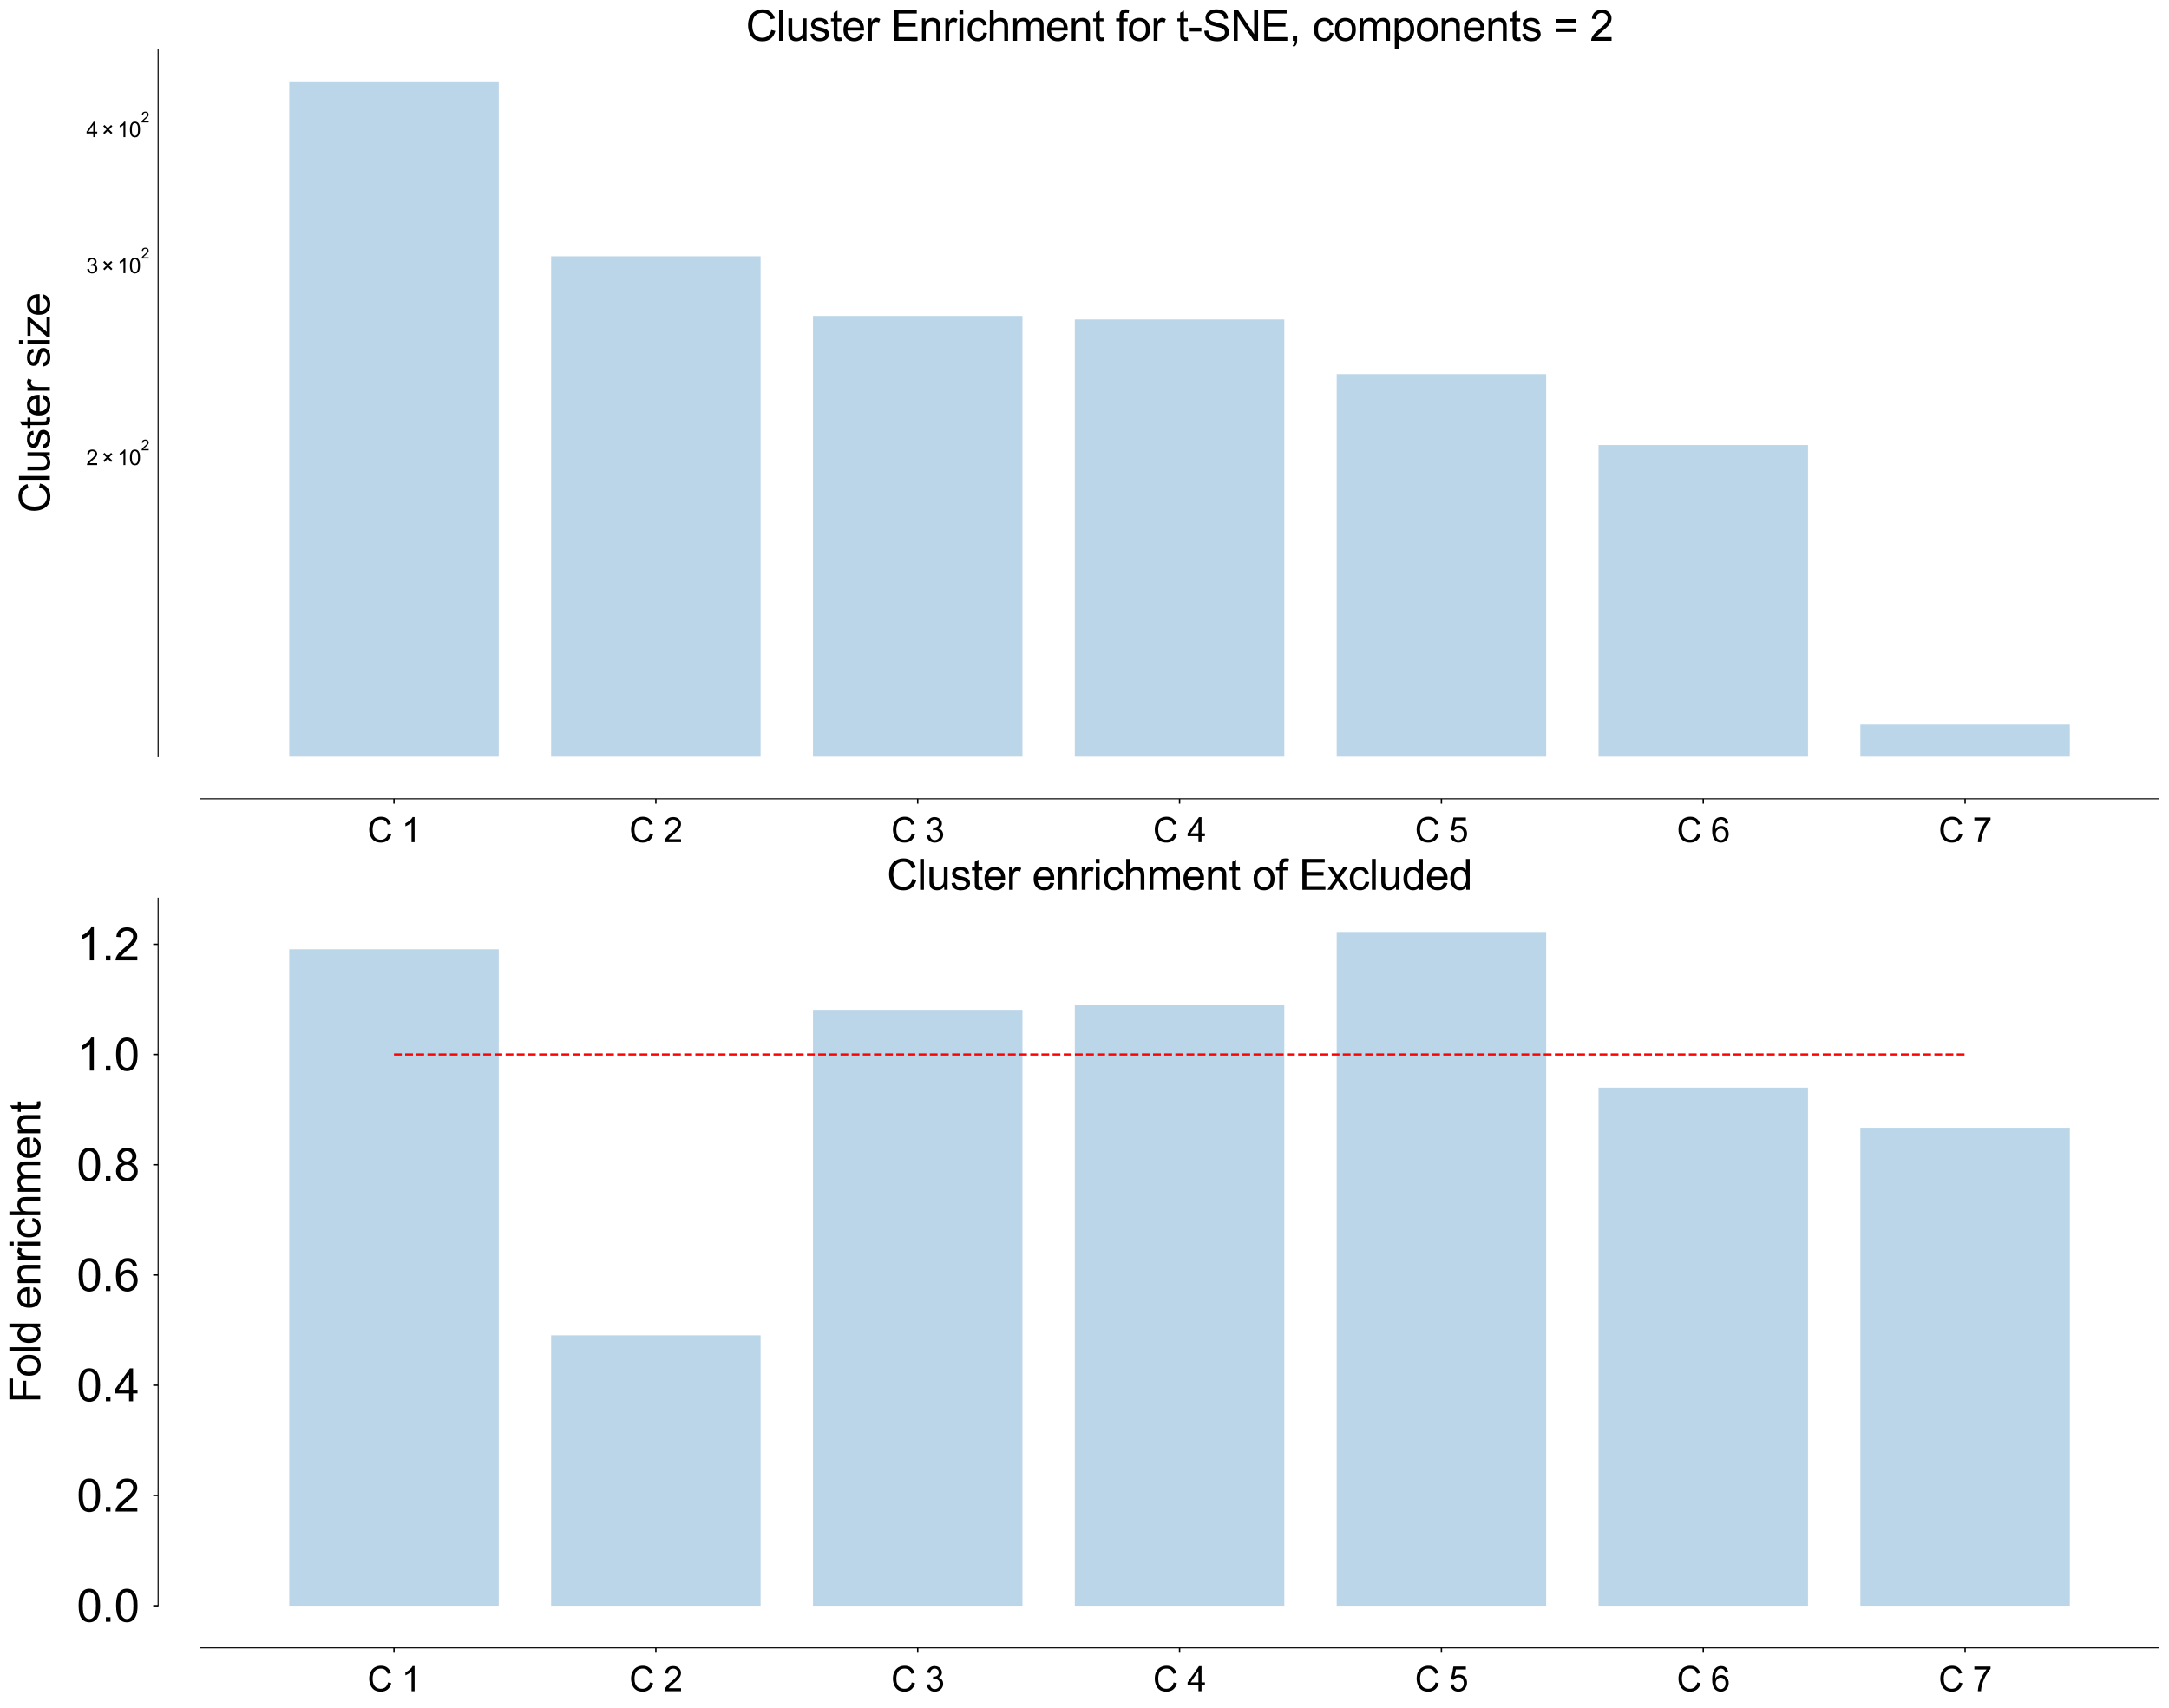 <?xml version="1.0" encoding="utf-8" standalone="no"?>
<!DOCTYPE svg PUBLIC "-//W3C//DTD SVG 1.1//EN"
  "http://www.w3.org/Graphics/SVG/1.1/DTD/svg11.dtd">
<svg xmlns:xlink="http://www.w3.org/1999/xlink" width="1544.816pt" height="1216.749pt" viewBox="0 0 1544.816 1216.749" xmlns="http://www.w3.org/2000/svg" version="1.1">
 <defs>
  <style type="text/css">*{stroke-linejoin: round; stroke-linecap: butt}</style>
 </defs>
 <g id="figure_1">
  <g id="patch_1">
   <path d="M 0 1216.749 
L 1544.816 1216.749 
L 1544.816 0 
L 0 0 
z
" style="fill: #ffffff"/>
  </g>
  <g id="axes_1">
   <g id="patch_2">
    <path d="M 142.616 539.039 
L 1537.616 539.039 
L 1537.616 35.039 
L 142.616 35.039 
z
" style="fill: #ffffff"/>
   </g>
   <g id="patch_3">
    <path d="M 206.025 778196.584 
L 355.223 778196.584 
L 355.223 57.948 
L 206.025 57.948 
z
" clip-path="url(#p22aa17a8c1)" style="fill: #1f77b4; opacity: 0.3"/>
   </g>
   <g id="patch_4">
    <path d="M 392.522 778196.584 
L 541.72 778196.584 
L 541.72 182.572 
L 392.522 182.572 
z
" clip-path="url(#p22aa17a8c1)" style="fill: #1f77b4; opacity: 0.3"/>
   </g>
   <g id="patch_5">
    <path d="M 579.02 778196.584 
L 728.218 778196.584 
L 728.218 225.054 
L 579.02 225.054 
z
" clip-path="url(#p22aa17a8c1)" style="fill: #1f77b4; opacity: 0.3"/>
   </g>
   <g id="patch_6">
    <path d="M 765.517 778196.584 
L 914.715 778196.584 
L 914.715 227.578 
L 765.517 227.578 
z
" clip-path="url(#p22aa17a8c1)" style="fill: #1f77b4; opacity: 0.3"/>
   </g>
   <g id="patch_7">
    <path d="M 952.014 778196.584 
L 1101.212 778196.584 
L 1101.212 266.486 
L 952.014 266.486 
z
" clip-path="url(#p22aa17a8c1)" style="fill: #1f77b4; opacity: 0.3"/>
   </g>
   <g id="patch_8">
    <path d="M 1138.512 778196.584 
L 1287.71 778196.584 
L 1287.71 317.023 
L 1138.512 317.023 
z
" clip-path="url(#p22aa17a8c1)" style="fill: #1f77b4; opacity: 0.3"/>
   </g>
   <g id="patch_9">
    <path d="M 1325.009 778196.584 
L 1474.207 778196.584 
L 1474.207 516.13 
L 1325.009 516.13 
z
" clip-path="url(#p22aa17a8c1)" style="fill: #1f77b4; opacity: 0.3"/>
   </g>
   <g id="matplotlib.axis_1">
    <g id="xtick_1">
     <g id="line2d_1">
      <defs>
       <path id="mb1bbc2516e" d="M 0 0 
L 0 3.5 
" style="stroke: #000000"/>
      </defs>
      <g>
       <use xlink:href="#mb1bbc2516e" x="280.624" y="569.039" style="stroke: #000000"/>
      </g>
     </g>
     <g id="text_1">
      <!-- C 1 -->
      <g transform="translate(261.729 599.922)scale(0.243 -0.243)">
       <defs>
        <path id="ArialMT-43" d="M 3763 1606 
L 4369 1453 
Q 4178 706 3683 314 
Q 3188 -78 2472 -78 
Q 1731 -78 1267 223 
Q 803 525 561 1097 
Q 319 1669 319 2325 
Q 319 3041 592 3573 
Q 866 4106 1370 4382 
Q 1875 4659 2481 4659 
Q 3169 4659 3637 4309 
Q 4106 3959 4291 3325 
L 3694 3184 
Q 3534 3684 3231 3912 
Q 2928 4141 2469 4141 
Q 1941 4141 1586 3887 
Q 1231 3634 1087 3207 
Q 944 2781 944 2328 
Q 944 1744 1114 1308 
Q 1284 872 1643 656 
Q 2003 441 2422 441 
Q 2931 441 3284 734 
Q 3638 1028 3763 1606 
z
" transform="scale(0.016)"/>
        <path id="ArialMT-20" transform="scale(0.016)"/>
        <path id="ArialMT-31" d="M 2384 0 
L 1822 0 
L 1822 3584 
Q 1619 3391 1289 3197 
Q 959 3003 697 2906 
L 697 3450 
Q 1169 3672 1522 3987 
Q 1875 4303 2022 4600 
L 2384 4600 
L 2384 0 
z
" transform="scale(0.016)"/>
       </defs>
       <use xlink:href="#ArialMT-43"/>
       <use xlink:href="#ArialMT-20" x="72.217"/>
       <use xlink:href="#ArialMT-31" x="100"/>
      </g>
     </g>
    </g>
    <g id="xtick_2">
     <g id="line2d_2">
      <g>
       <use xlink:href="#mb1bbc2516e" x="467.121" y="569.039" style="stroke: #000000"/>
      </g>
     </g>
     <g id="text_2">
      <!-- C 2 -->
      <g transform="translate(448.226 599.922)scale(0.243 -0.243)">
       <defs>
        <path id="ArialMT-32" d="M 3222 541 
L 3222 0 
L 194 0 
Q 188 203 259 391 
Q 375 700 629 1000 
Q 884 1300 1366 1694 
Q 2113 2306 2375 2664 
Q 2638 3022 2638 3341 
Q 2638 3675 2398 3904 
Q 2159 4134 1775 4134 
Q 1369 4134 1125 3890 
Q 881 3647 878 3216 
L 300 3275 
Q 359 3922 746 4261 
Q 1134 4600 1788 4600 
Q 2447 4600 2831 4234 
Q 3216 3869 3216 3328 
Q 3216 3053 3103 2787 
Q 2991 2522 2730 2228 
Q 2469 1934 1863 1422 
Q 1356 997 1212 845 
Q 1069 694 975 541 
L 3222 541 
z
" transform="scale(0.016)"/>
       </defs>
       <use xlink:href="#ArialMT-43"/>
       <use xlink:href="#ArialMT-20" x="72.217"/>
       <use xlink:href="#ArialMT-32" x="100"/>
      </g>
     </g>
    </g>
    <g id="xtick_3">
     <g id="line2d_3">
      <g>
       <use xlink:href="#mb1bbc2516e" x="653.619" y="569.039" style="stroke: #000000"/>
      </g>
     </g>
     <g id="text_3">
      <!-- C 3 -->
      <g transform="translate(634.723 599.922)scale(0.243 -0.243)">
       <defs>
        <path id="ArialMT-33" d="M 269 1209 
L 831 1284 
Q 928 806 1161 595 
Q 1394 384 1728 384 
Q 2125 384 2398 659 
Q 2672 934 2672 1341 
Q 2672 1728 2419 1979 
Q 2166 2231 1775 2231 
Q 1616 2231 1378 2169 
L 1441 2663 
Q 1497 2656 1531 2656 
Q 1891 2656 2178 2843 
Q 2466 3031 2466 3422 
Q 2466 3731 2256 3934 
Q 2047 4138 1716 4138 
Q 1388 4138 1169 3931 
Q 950 3725 888 3313 
L 325 3413 
Q 428 3978 793 4289 
Q 1159 4600 1703 4600 
Q 2078 4600 2393 4439 
Q 2709 4278 2876 4000 
Q 3044 3722 3044 3409 
Q 3044 3113 2884 2869 
Q 2725 2625 2413 2481 
Q 2819 2388 3044 2092 
Q 3269 1797 3269 1353 
Q 3269 753 2831 336 
Q 2394 -81 1725 -81 
Q 1122 -81 723 278 
Q 325 638 269 1209 
z
" transform="scale(0.016)"/>
       </defs>
       <use xlink:href="#ArialMT-43"/>
       <use xlink:href="#ArialMT-20" x="72.217"/>
       <use xlink:href="#ArialMT-33" x="100"/>
      </g>
     </g>
    </g>
    <g id="xtick_4">
     <g id="line2d_4">
      <g>
       <use xlink:href="#mb1bbc2516e" x="840.116" y="569.039" style="stroke: #000000"/>
      </g>
     </g>
     <g id="text_4">
      <!-- C 4 -->
      <g transform="translate(821.221 599.922)scale(0.243 -0.243)">
       <defs>
        <path id="ArialMT-34" d="M 2069 0 
L 2069 1097 
L 81 1097 
L 81 1613 
L 2172 4581 
L 2631 4581 
L 2631 1613 
L 3250 1613 
L 3250 1097 
L 2631 1097 
L 2631 0 
L 2069 0 
z
M 2069 1613 
L 2069 3678 
L 634 1613 
L 2069 1613 
z
" transform="scale(0.016)"/>
       </defs>
       <use xlink:href="#ArialMT-43"/>
       <use xlink:href="#ArialMT-20" x="72.217"/>
       <use xlink:href="#ArialMT-34" x="100"/>
      </g>
     </g>
    </g>
    <g id="xtick_5">
     <g id="line2d_5">
      <g>
       <use xlink:href="#mb1bbc2516e" x="1026.613" y="569.039" style="stroke: #000000"/>
      </g>
     </g>
     <g id="text_5">
      <!-- C 5 -->
      <g transform="translate(1007.718 599.922)scale(0.243 -0.243)">
       <defs>
        <path id="ArialMT-35" d="M 266 1200 
L 856 1250 
Q 922 819 1161 601 
Q 1400 384 1738 384 
Q 2144 384 2425 690 
Q 2706 997 2706 1503 
Q 2706 1984 2436 2262 
Q 2166 2541 1728 2541 
Q 1456 2541 1237 2417 
Q 1019 2294 894 2097 
L 366 2166 
L 809 4519 
L 3088 4519 
L 3088 3981 
L 1259 3981 
L 1013 2750 
Q 1425 3038 1878 3038 
Q 2478 3038 2890 2622 
Q 3303 2206 3303 1553 
Q 3303 931 2941 478 
Q 2500 -78 1738 -78 
Q 1113 -78 717 272 
Q 322 622 266 1200 
z
" transform="scale(0.016)"/>
       </defs>
       <use xlink:href="#ArialMT-43"/>
       <use xlink:href="#ArialMT-20" x="72.217"/>
       <use xlink:href="#ArialMT-35" x="100"/>
      </g>
     </g>
    </g>
    <g id="xtick_6">
     <g id="line2d_6">
      <g>
       <use xlink:href="#mb1bbc2516e" x="1213.111" y="569.039" style="stroke: #000000"/>
      </g>
     </g>
     <g id="text_6">
      <!-- C 6 -->
      <g transform="translate(1194.215 599.922)scale(0.243 -0.243)">
       <defs>
        <path id="ArialMT-36" d="M 3184 3459 
L 2625 3416 
Q 2550 3747 2413 3897 
Q 2184 4138 1850 4138 
Q 1581 4138 1378 3988 
Q 1113 3794 959 3422 
Q 806 3050 800 2363 
Q 1003 2672 1297 2822 
Q 1591 2972 1913 2972 
Q 2475 2972 2870 2558 
Q 3266 2144 3266 1488 
Q 3266 1056 3080 686 
Q 2894 316 2569 119 
Q 2244 -78 1831 -78 
Q 1128 -78 684 439 
Q 241 956 241 2144 
Q 241 3472 731 4075 
Q 1159 4600 1884 4600 
Q 2425 4600 2770 4297 
Q 3116 3994 3184 3459 
z
M 888 1484 
Q 888 1194 1011 928 
Q 1134 663 1356 523 
Q 1578 384 1822 384 
Q 2178 384 2434 671 
Q 2691 959 2691 1453 
Q 2691 1928 2437 2201 
Q 2184 2475 1800 2475 
Q 1419 2475 1153 2201 
Q 888 1928 888 1484 
z
" transform="scale(0.016)"/>
       </defs>
       <use xlink:href="#ArialMT-43"/>
       <use xlink:href="#ArialMT-20" x="72.217"/>
       <use xlink:href="#ArialMT-36" x="100"/>
      </g>
     </g>
    </g>
    <g id="xtick_7">
     <g id="line2d_7">
      <g>
       <use xlink:href="#mb1bbc2516e" x="1399.608" y="569.039" style="stroke: #000000"/>
      </g>
     </g>
     <g id="text_7">
      <!-- C 7 -->
      <g transform="translate(1380.712 599.922)scale(0.243 -0.243)">
       <defs>
        <path id="ArialMT-37" d="M 303 3981 
L 303 4522 
L 3269 4522 
L 3269 4084 
Q 2831 3619 2401 2847 
Q 1972 2075 1738 1259 
Q 1569 684 1522 0 
L 944 0 
Q 953 541 1156 1306 
Q 1359 2072 1739 2783 
Q 2119 3494 2547 3981 
L 303 3981 
z
" transform="scale(0.016)"/>
       </defs>
       <use xlink:href="#ArialMT-43"/>
       <use xlink:href="#ArialMT-20" x="72.217"/>
       <use xlink:href="#ArialMT-37" x="100"/>
      </g>
     </g>
    </g>
   </g>
   <g id="matplotlib.axis_2">
    <g id="ytick_1">
     <g id="line2d_8">
      <defs>
       <path id="m26636e7ade" d="M 0 0 
L -2 0 
"/>
      </defs>
      <g>
       <use xlink:href="#m26636e7ade" x="112.616" y="323.698"/>
      </g>
     </g>
     <g id="text_8">
      <!-- $\mathdefault{2\times10^{2}}$ -->
      <g transform="translate(61.466 331.432)scale(0.15 -0.15)">
       <defs>
        <path id="ArialMT-d7" d="M 503 1278 
L 1488 2263 
L 506 3244 
L 888 3625 
L 1869 2644 
L 2847 3622 
L 3222 3244 
L 2247 2266 
L 3228 1284 
L 2847 903 
L 1866 1884 
L 881 900 
L 503 1278 
z
" transform="scale(0.016)"/>
        <path id="ArialMT-30" d="M 266 2259 
Q 266 3072 433 3567 
Q 600 4063 929 4331 
Q 1259 4600 1759 4600 
Q 2128 4600 2406 4451 
Q 2684 4303 2865 4023 
Q 3047 3744 3150 3342 
Q 3253 2941 3253 2259 
Q 3253 1453 3087 958 
Q 2922 463 2592 192 
Q 2263 -78 1759 -78 
Q 1097 -78 719 397 
Q 266 969 266 2259 
z
M 844 2259 
Q 844 1131 1108 757 
Q 1372 384 1759 384 
Q 2147 384 2411 759 
Q 2675 1134 2675 2259 
Q 2675 3391 2411 3762 
Q 2147 4134 1753 4134 
Q 1366 4134 1134 3806 
Q 844 3388 844 2259 
z
" transform="scale(0.016)"/>
       </defs>
       <use xlink:href="#ArialMT-32" transform="translate(0 0.994)"/>
       <use xlink:href="#ArialMT-d7" transform="translate(72.275 0.994)"/>
       <use xlink:href="#ArialMT-31" transform="translate(147.334 0.994)"/>
       <use xlink:href="#ArialMT-30" transform="translate(202.949 0.994)"/>
       <use xlink:href="#ArialMT-32" transform="translate(260.307 70.688)scale(0.7)"/>
      </g>
     </g>
    </g>
    <g id="ytick_2">
     <g id="line2d_9">
      <g>
       <use xlink:href="#m26636e7ade" x="112.616" y="187.036"/>
      </g>
     </g>
     <g id="text_9">
      <!-- $\mathdefault{3\times10^{2}}$ -->
      <g transform="translate(61.466 194.77)scale(0.15 -0.15)">
       <use xlink:href="#ArialMT-33" transform="translate(0 0.994)"/>
       <use xlink:href="#ArialMT-d7" transform="translate(72.275 0.994)"/>
       <use xlink:href="#ArialMT-31" transform="translate(147.334 0.994)"/>
       <use xlink:href="#ArialMT-30" transform="translate(202.949 0.994)"/>
       <use xlink:href="#ArialMT-32" transform="translate(260.307 70.688)scale(0.7)"/>
      </g>
     </g>
    </g>
    <g id="ytick_3">
     <g id="line2d_10">
      <g>
       <use xlink:href="#m26636e7ade" x="112.616" y="90.072"/>
      </g>
     </g>
     <g id="text_10">
      <!-- $\mathdefault{4\times10^{2}}$ -->
      <g transform="translate(61.466 97.807)scale(0.15 -0.15)">
       <use xlink:href="#ArialMT-34" transform="translate(0 0.994)"/>
       <use xlink:href="#ArialMT-d7" transform="translate(72.275 0.994)"/>
       <use xlink:href="#ArialMT-31" transform="translate(147.334 0.994)"/>
       <use xlink:href="#ArialMT-30" transform="translate(202.949 0.994)"/>
       <use xlink:href="#ArialMT-32" transform="translate(260.307 70.688)scale(0.7)"/>
      </g>
     </g>
    </g>
    <g id="text_11">
     <!-- Cluster size -->
     <g transform="translate(35.503 365.391)rotate(-90)scale(0.3 -0.3)">
      <defs>
       <path id="ArialMT-6c" d="M 409 0 
L 409 4581 
L 972 4581 
L 972 0 
L 409 0 
z
" transform="scale(0.016)"/>
       <path id="ArialMT-75" d="M 2597 0 
L 2597 488 
Q 2209 -75 1544 -75 
Q 1250 -75 995 37 
Q 741 150 617 320 
Q 494 491 444 738 
Q 409 903 409 1263 
L 409 3319 
L 972 3319 
L 972 1478 
Q 972 1038 1006 884 
Q 1059 663 1231 536 
Q 1403 409 1656 409 
Q 1909 409 2131 539 
Q 2353 669 2445 892 
Q 2538 1116 2538 1541 
L 2538 3319 
L 3100 3319 
L 3100 0 
L 2597 0 
z
" transform="scale(0.016)"/>
       <path id="ArialMT-73" d="M 197 991 
L 753 1078 
Q 800 744 1014 566 
Q 1228 388 1613 388 
Q 2000 388 2187 545 
Q 2375 703 2375 916 
Q 2375 1106 2209 1216 
Q 2094 1291 1634 1406 
Q 1016 1563 777 1677 
Q 538 1791 414 1992 
Q 291 2194 291 2438 
Q 291 2659 392 2848 
Q 494 3038 669 3163 
Q 800 3259 1026 3326 
Q 1253 3394 1513 3394 
Q 1903 3394 2198 3281 
Q 2494 3169 2634 2976 
Q 2775 2784 2828 2463 
L 2278 2388 
Q 2241 2644 2061 2787 
Q 1881 2931 1553 2931 
Q 1166 2931 1000 2803 
Q 834 2675 834 2503 
Q 834 2394 903 2306 
Q 972 2216 1119 2156 
Q 1203 2125 1616 2013 
Q 2213 1853 2448 1751 
Q 2684 1650 2818 1456 
Q 2953 1263 2953 975 
Q 2953 694 2789 445 
Q 2625 197 2315 61 
Q 2006 -75 1616 -75 
Q 969 -75 630 194 
Q 291 463 197 991 
z
" transform="scale(0.016)"/>
       <path id="ArialMT-74" d="M 1650 503 
L 1731 6 
Q 1494 -44 1306 -44 
Q 1000 -44 831 53 
Q 663 150 594 308 
Q 525 466 525 972 
L 525 2881 
L 113 2881 
L 113 3319 
L 525 3319 
L 525 4141 
L 1084 4478 
L 1084 3319 
L 1650 3319 
L 1650 2881 
L 1084 2881 
L 1084 941 
Q 1084 700 1114 631 
Q 1144 563 1211 522 
Q 1278 481 1403 481 
Q 1497 481 1650 503 
z
" transform="scale(0.016)"/>
       <path id="ArialMT-65" d="M 2694 1069 
L 3275 997 
Q 3138 488 2766 206 
Q 2394 -75 1816 -75 
Q 1088 -75 661 373 
Q 234 822 234 1631 
Q 234 2469 665 2931 
Q 1097 3394 1784 3394 
Q 2450 3394 2872 2941 
Q 3294 2488 3294 1666 
Q 3294 1616 3291 1516 
L 816 1516 
Q 847 969 1125 678 
Q 1403 388 1819 388 
Q 2128 388 2347 550 
Q 2566 713 2694 1069 
z
M 847 1978 
L 2700 1978 
Q 2663 2397 2488 2606 
Q 2219 2931 1791 2931 
Q 1403 2931 1139 2672 
Q 875 2413 847 1978 
z
" transform="scale(0.016)"/>
       <path id="ArialMT-72" d="M 416 0 
L 416 3319 
L 922 3319 
L 922 2816 
Q 1116 3169 1280 3281 
Q 1444 3394 1641 3394 
Q 1925 3394 2219 3213 
L 2025 2691 
Q 1819 2813 1613 2813 
Q 1428 2813 1281 2702 
Q 1134 2591 1072 2394 
Q 978 2094 978 1738 
L 978 0 
L 416 0 
z
" transform="scale(0.016)"/>
       <path id="ArialMT-69" d="M 425 3934 
L 425 4581 
L 988 4581 
L 988 3934 
L 425 3934 
z
M 425 0 
L 425 3319 
L 988 3319 
L 988 0 
L 425 0 
z
" transform="scale(0.016)"/>
       <path id="ArialMT-7a" d="M 125 0 
L 125 456 
L 2238 2881 
Q 1878 2863 1603 2863 
L 250 2863 
L 250 3319 
L 2963 3319 
L 2963 2947 
L 1166 841 
L 819 456 
Q 1197 484 1528 484 
L 3063 484 
L 3063 0 
L 125 0 
z
" transform="scale(0.016)"/>
      </defs>
      <use xlink:href="#ArialMT-43"/>
      <use xlink:href="#ArialMT-6c" x="72.217"/>
      <use xlink:href="#ArialMT-75" x="94.434"/>
      <use xlink:href="#ArialMT-73" x="150.049"/>
      <use xlink:href="#ArialMT-74" x="200.049"/>
      <use xlink:href="#ArialMT-65" x="227.832"/>
      <use xlink:href="#ArialMT-72" x="283.447"/>
      <use xlink:href="#ArialMT-20" x="316.748"/>
      <use xlink:href="#ArialMT-73" x="344.531"/>
      <use xlink:href="#ArialMT-69" x="394.531"/>
      <use xlink:href="#ArialMT-7a" x="416.748"/>
      <use xlink:href="#ArialMT-65" x="466.748"/>
     </g>
    </g>
   </g>
   <g id="patch_10">
    <path d="M 112.616 539.039 
L 112.616 35.039 
" style="fill: none; stroke: #000000; stroke-width: 0.75; stroke-linejoin: miter; stroke-linecap: square"/>
   </g>
   <g id="patch_11">
    <path d="M 142.616 569.039 
L 1537.616 569.039 
" style="fill: none; stroke: #000000; stroke-width: 0.75; stroke-linejoin: miter; stroke-linecap: square"/>
   </g>
   <g id="text_12">
    <!-- Cluster Enrichment for t-SNE, components = 2 -->
    <g transform="translate(531.254 29.039)scale(0.3 -0.3)">
     <defs>
      <path id="ArialMT-45" d="M 506 0 
L 506 4581 
L 3819 4581 
L 3819 4041 
L 1113 4041 
L 1113 2638 
L 3647 2638 
L 3647 2100 
L 1113 2100 
L 1113 541 
L 3925 541 
L 3925 0 
L 506 0 
z
" transform="scale(0.016)"/>
      <path id="ArialMT-6e" d="M 422 0 
L 422 3319 
L 928 3319 
L 928 2847 
Q 1294 3394 1984 3394 
Q 2284 3394 2536 3286 
Q 2788 3178 2913 3003 
Q 3038 2828 3088 2588 
Q 3119 2431 3119 2041 
L 3119 0 
L 2556 0 
L 2556 2019 
Q 2556 2363 2490 2533 
Q 2425 2703 2258 2804 
Q 2091 2906 1866 2906 
Q 1506 2906 1245 2678 
Q 984 2450 984 1813 
L 984 0 
L 422 0 
z
" transform="scale(0.016)"/>
      <path id="ArialMT-63" d="M 2588 1216 
L 3141 1144 
Q 3050 572 2676 248 
Q 2303 -75 1759 -75 
Q 1078 -75 664 370 
Q 250 816 250 1647 
Q 250 2184 428 2587 
Q 606 2991 970 3192 
Q 1334 3394 1763 3394 
Q 2303 3394 2647 3120 
Q 2991 2847 3088 2344 
L 2541 2259 
Q 2463 2594 2264 2762 
Q 2066 2931 1784 2931 
Q 1359 2931 1093 2626 
Q 828 2322 828 1663 
Q 828 994 1084 691 
Q 1341 388 1753 388 
Q 2084 388 2306 591 
Q 2528 794 2588 1216 
z
" transform="scale(0.016)"/>
      <path id="ArialMT-68" d="M 422 0 
L 422 4581 
L 984 4581 
L 984 2938 
Q 1378 3394 1978 3394 
Q 2347 3394 2619 3248 
Q 2891 3103 3008 2847 
Q 3125 2591 3125 2103 
L 3125 0 
L 2563 0 
L 2563 2103 
Q 2563 2525 2380 2717 
Q 2197 2909 1863 2909 
Q 1613 2909 1392 2779 
Q 1172 2650 1078 2428 
Q 984 2206 984 1816 
L 984 0 
L 422 0 
z
" transform="scale(0.016)"/>
      <path id="ArialMT-6d" d="M 422 0 
L 422 3319 
L 925 3319 
L 925 2853 
Q 1081 3097 1340 3245 
Q 1600 3394 1931 3394 
Q 2300 3394 2536 3241 
Q 2772 3088 2869 2813 
Q 3263 3394 3894 3394 
Q 4388 3394 4653 3120 
Q 4919 2847 4919 2278 
L 4919 0 
L 4359 0 
L 4359 2091 
Q 4359 2428 4304 2576 
Q 4250 2725 4106 2815 
Q 3963 2906 3769 2906 
Q 3419 2906 3187 2673 
Q 2956 2441 2956 1928 
L 2956 0 
L 2394 0 
L 2394 2156 
Q 2394 2531 2256 2718 
Q 2119 2906 1806 2906 
Q 1569 2906 1367 2781 
Q 1166 2656 1075 2415 
Q 984 2175 984 1722 
L 984 0 
L 422 0 
z
" transform="scale(0.016)"/>
      <path id="ArialMT-66" d="M 556 0 
L 556 2881 
L 59 2881 
L 59 3319 
L 556 3319 
L 556 3672 
Q 556 4006 616 4169 
Q 697 4388 901 4523 
Q 1106 4659 1475 4659 
Q 1713 4659 2000 4603 
L 1916 4113 
Q 1741 4144 1584 4144 
Q 1328 4144 1222 4034 
Q 1116 3925 1116 3625 
L 1116 3319 
L 1763 3319 
L 1763 2881 
L 1116 2881 
L 1116 0 
L 556 0 
z
" transform="scale(0.016)"/>
      <path id="ArialMT-6f" d="M 213 1659 
Q 213 2581 725 3025 
Q 1153 3394 1769 3394 
Q 2453 3394 2887 2945 
Q 3322 2497 3322 1706 
Q 3322 1066 3130 698 
Q 2938 331 2570 128 
Q 2203 -75 1769 -75 
Q 1072 -75 642 372 
Q 213 819 213 1659 
z
M 791 1659 
Q 791 1022 1069 705 
Q 1347 388 1769 388 
Q 2188 388 2466 706 
Q 2744 1025 2744 1678 
Q 2744 2294 2464 2611 
Q 2184 2928 1769 2928 
Q 1347 2928 1069 2612 
Q 791 2297 791 1659 
z
" transform="scale(0.016)"/>
      <path id="ArialMT-2d" d="M 203 1375 
L 203 1941 
L 1931 1941 
L 1931 1375 
L 203 1375 
z
" transform="scale(0.016)"/>
      <path id="ArialMT-53" d="M 288 1472 
L 859 1522 
Q 900 1178 1048 958 
Q 1197 738 1509 602 
Q 1822 466 2213 466 
Q 2559 466 2825 569 
Q 3091 672 3220 851 
Q 3350 1031 3350 1244 
Q 3350 1459 3225 1620 
Q 3100 1781 2813 1891 
Q 2628 1963 1997 2114 
Q 1366 2266 1113 2400 
Q 784 2572 623 2826 
Q 463 3081 463 3397 
Q 463 3744 659 4045 
Q 856 4347 1234 4503 
Q 1613 4659 2075 4659 
Q 2584 4659 2973 4495 
Q 3363 4331 3572 4012 
Q 3781 3694 3797 3291 
L 3216 3247 
Q 3169 3681 2898 3903 
Q 2628 4125 2100 4125 
Q 1550 4125 1298 3923 
Q 1047 3722 1047 3438 
Q 1047 3191 1225 3031 
Q 1400 2872 2139 2705 
Q 2878 2538 3153 2413 
Q 3553 2228 3743 1945 
Q 3934 1663 3934 1294 
Q 3934 928 3725 604 
Q 3516 281 3123 101 
Q 2731 -78 2241 -78 
Q 1619 -78 1198 103 
Q 778 284 539 648 
Q 300 1013 288 1472 
z
" transform="scale(0.016)"/>
      <path id="ArialMT-4e" d="M 488 0 
L 488 4581 
L 1109 4581 
L 3516 984 
L 3516 4581 
L 4097 4581 
L 4097 0 
L 3475 0 
L 1069 3600 
L 1069 0 
L 488 0 
z
" transform="scale(0.016)"/>
      <path id="ArialMT-2c" d="M 569 0 
L 569 641 
L 1209 641 
L 1209 0 
Q 1209 -353 1084 -570 
Q 959 -788 688 -906 
L 531 -666 
Q 709 -588 793 -436 
Q 878 -284 888 0 
L 569 0 
z
" transform="scale(0.016)"/>
      <path id="ArialMT-70" d="M 422 -1272 
L 422 3319 
L 934 3319 
L 934 2888 
Q 1116 3141 1344 3267 
Q 1572 3394 1897 3394 
Q 2322 3394 2647 3175 
Q 2972 2956 3137 2557 
Q 3303 2159 3303 1684 
Q 3303 1175 3120 767 
Q 2938 359 2589 142 
Q 2241 -75 1856 -75 
Q 1575 -75 1351 44 
Q 1128 163 984 344 
L 984 -1272 
L 422 -1272 
z
M 931 1641 
Q 931 1000 1190 694 
Q 1450 388 1819 388 
Q 2194 388 2461 705 
Q 2728 1022 2728 1688 
Q 2728 2322 2467 2637 
Q 2206 2953 1844 2953 
Q 1484 2953 1207 2617 
Q 931 2281 931 1641 
z
" transform="scale(0.016)"/>
      <path id="ArialMT-3d" d="M 3381 2694 
L 356 2694 
L 356 3219 
L 3381 3219 
L 3381 2694 
z
M 3381 1303 
L 356 1303 
L 356 1828 
L 3381 1828 
L 3381 1303 
z
" transform="scale(0.016)"/>
     </defs>
     <use xlink:href="#ArialMT-43"/>
     <use xlink:href="#ArialMT-6c" x="72.217"/>
     <use xlink:href="#ArialMT-75" x="94.434"/>
     <use xlink:href="#ArialMT-73" x="150.049"/>
     <use xlink:href="#ArialMT-74" x="200.049"/>
     <use xlink:href="#ArialMT-65" x="227.832"/>
     <use xlink:href="#ArialMT-72" x="283.447"/>
     <use xlink:href="#ArialMT-20" x="316.748"/>
     <use xlink:href="#ArialMT-45" x="344.531"/>
     <use xlink:href="#ArialMT-6e" x="411.23"/>
     <use xlink:href="#ArialMT-72" x="466.846"/>
     <use xlink:href="#ArialMT-69" x="500.146"/>
     <use xlink:href="#ArialMT-63" x="522.363"/>
     <use xlink:href="#ArialMT-68" x="572.363"/>
     <use xlink:href="#ArialMT-6d" x="627.979"/>
     <use xlink:href="#ArialMT-65" x="711.279"/>
     <use xlink:href="#ArialMT-6e" x="766.895"/>
     <use xlink:href="#ArialMT-74" x="822.51"/>
     <use xlink:href="#ArialMT-20" x="850.293"/>
     <use xlink:href="#ArialMT-66" x="878.076"/>
     <use xlink:href="#ArialMT-6f" x="905.859"/>
     <use xlink:href="#ArialMT-72" x="961.475"/>
     <use xlink:href="#ArialMT-20" x="994.775"/>
     <use xlink:href="#ArialMT-74" x="1022.559"/>
     <use xlink:href="#ArialMT-2d" x="1050.342"/>
     <use xlink:href="#ArialMT-53" x="1083.643"/>
     <use xlink:href="#ArialMT-4e" x="1150.342"/>
     <use xlink:href="#ArialMT-45" x="1222.559"/>
     <use xlink:href="#ArialMT-2c" x="1289.258"/>
     <use xlink:href="#ArialMT-20" x="1317.041"/>
     <use xlink:href="#ArialMT-63" x="1344.824"/>
     <use xlink:href="#ArialMT-6f" x="1394.824"/>
     <use xlink:href="#ArialMT-6d" x="1450.439"/>
     <use xlink:href="#ArialMT-70" x="1533.74"/>
     <use xlink:href="#ArialMT-6f" x="1589.355"/>
     <use xlink:href="#ArialMT-6e" x="1644.971"/>
     <use xlink:href="#ArialMT-65" x="1700.586"/>
     <use xlink:href="#ArialMT-6e" x="1756.201"/>
     <use xlink:href="#ArialMT-74" x="1811.816"/>
     <use xlink:href="#ArialMT-73" x="1839.6"/>
     <use xlink:href="#ArialMT-20" x="1889.6"/>
     <use xlink:href="#ArialMT-3d" x="1917.383"/>
     <use xlink:href="#ArialMT-20" x="1975.781"/>
     <use xlink:href="#ArialMT-32" x="2003.564"/>
    </g>
   </g>
  </g>
  <g id="axes_2">
   <g id="patch_12">
    <path d="M 142.616 1143.839 
L 1537.616 1143.839 
L 1537.616 639.839 
L 142.616 639.839 
z
" style="fill: #ffffff"/>
   </g>
   <g id="patch_13">
    <path d="M 206.025 1143.839 
L 355.223 1143.839 
L 355.223 676.176 
L 206.025 676.176 
z
" clip-path="url(#pae1bc748b8)" style="fill: #1f77b4; opacity: 0.3"/>
   </g>
   <g id="patch_14">
    <path d="M 392.522 1143.839 
L 541.72 1143.839 
L 541.72 951.231 
L 392.522 951.231 
z
" clip-path="url(#pae1bc748b8)" style="fill: #1f77b4; opacity: 0.3"/>
   </g>
   <g id="patch_15">
    <path d="M 579.02 1143.839 
L 728.218 1143.839 
L 728.218 719.361 
L 579.02 719.361 
z
" clip-path="url(#pae1bc748b8)" style="fill: #1f77b4; opacity: 0.3"/>
   </g>
   <g id="patch_16">
    <path d="M 765.517 1143.839 
L 914.715 1143.839 
L 914.715 716.17 
L 765.517 716.17 
z
" clip-path="url(#pae1bc748b8)" style="fill: #1f77b4; opacity: 0.3"/>
   </g>
   <g id="patch_17">
    <path d="M 952.014 1143.839 
L 1101.212 1143.839 
L 1101.212 663.839 
L 952.014 663.839 
z
" clip-path="url(#pae1bc748b8)" style="fill: #1f77b4; opacity: 0.3"/>
   </g>
   <g id="patch_18">
    <path d="M 1138.512 1143.839 
L 1287.71 1143.839 
L 1287.71 774.808 
L 1138.512 774.808 
z
" clip-path="url(#pae1bc748b8)" style="fill: #1f77b4; opacity: 0.3"/>
   </g>
   <g id="patch_19">
    <path d="M 1325.009 1143.839 
L 1474.207 1143.839 
L 1474.207 803.329 
L 1325.009 803.329 
z
" clip-path="url(#pae1bc748b8)" style="fill: #1f77b4; opacity: 0.3"/>
   </g>
   <g id="matplotlib.axis_3">
    <g id="xtick_8">
     <g id="line2d_11">
      <g>
       <use xlink:href="#mb1bbc2516e" x="280.624" y="1173.839" style="stroke: #000000"/>
      </g>
     </g>
     <g id="text_13">
      <!-- C 1 -->
      <g transform="translate(261.729 1204.722)scale(0.243 -0.243)">
       <use xlink:href="#ArialMT-43"/>
       <use xlink:href="#ArialMT-20" x="72.217"/>
       <use xlink:href="#ArialMT-31" x="100"/>
      </g>
     </g>
    </g>
    <g id="xtick_9">
     <g id="line2d_12">
      <g>
       <use xlink:href="#mb1bbc2516e" x="467.121" y="1173.839" style="stroke: #000000"/>
      </g>
     </g>
     <g id="text_14">
      <!-- C 2 -->
      <g transform="translate(448.226 1204.722)scale(0.243 -0.243)">
       <use xlink:href="#ArialMT-43"/>
       <use xlink:href="#ArialMT-20" x="72.217"/>
       <use xlink:href="#ArialMT-32" x="100"/>
      </g>
     </g>
    </g>
    <g id="xtick_10">
     <g id="line2d_13">
      <g>
       <use xlink:href="#mb1bbc2516e" x="653.619" y="1173.839" style="stroke: #000000"/>
      </g>
     </g>
     <g id="text_15">
      <!-- C 3 -->
      <g transform="translate(634.723 1204.722)scale(0.243 -0.243)">
       <use xlink:href="#ArialMT-43"/>
       <use xlink:href="#ArialMT-20" x="72.217"/>
       <use xlink:href="#ArialMT-33" x="100"/>
      </g>
     </g>
    </g>
    <g id="xtick_11">
     <g id="line2d_14">
      <g>
       <use xlink:href="#mb1bbc2516e" x="840.116" y="1173.839" style="stroke: #000000"/>
      </g>
     </g>
     <g id="text_16">
      <!-- C 4 -->
      <g transform="translate(821.221 1204.722)scale(0.243 -0.243)">
       <use xlink:href="#ArialMT-43"/>
       <use xlink:href="#ArialMT-20" x="72.217"/>
       <use xlink:href="#ArialMT-34" x="100"/>
      </g>
     </g>
    </g>
    <g id="xtick_12">
     <g id="line2d_15">
      <g>
       <use xlink:href="#mb1bbc2516e" x="1026.613" y="1173.839" style="stroke: #000000"/>
      </g>
     </g>
     <g id="text_17">
      <!-- C 5 -->
      <g transform="translate(1007.718 1204.722)scale(0.243 -0.243)">
       <use xlink:href="#ArialMT-43"/>
       <use xlink:href="#ArialMT-20" x="72.217"/>
       <use xlink:href="#ArialMT-35" x="100"/>
      </g>
     </g>
    </g>
    <g id="xtick_13">
     <g id="line2d_16">
      <g>
       <use xlink:href="#mb1bbc2516e" x="1213.111" y="1173.839" style="stroke: #000000"/>
      </g>
     </g>
     <g id="text_18">
      <!-- C 6 -->
      <g transform="translate(1194.215 1204.722)scale(0.243 -0.243)">
       <use xlink:href="#ArialMT-43"/>
       <use xlink:href="#ArialMT-20" x="72.217"/>
       <use xlink:href="#ArialMT-36" x="100"/>
      </g>
     </g>
    </g>
    <g id="xtick_14">
     <g id="line2d_17">
      <g>
       <use xlink:href="#mb1bbc2516e" x="1399.608" y="1173.839" style="stroke: #000000"/>
      </g>
     </g>
     <g id="text_19">
      <!-- C 7 -->
      <g transform="translate(1380.712 1204.722)scale(0.243 -0.243)">
       <use xlink:href="#ArialMT-43"/>
       <use xlink:href="#ArialMT-20" x="72.217"/>
       <use xlink:href="#ArialMT-37" x="100"/>
      </g>
     </g>
    </g>
   </g>
   <g id="matplotlib.axis_4">
    <g id="ytick_4">
     <g id="line2d_18">
      <defs>
       <path id="m13e0812cfc" d="M 0 0 
L -3.5 0 
" style="stroke: #000000"/>
      </defs>
      <g>
       <use xlink:href="#m13e0812cfc" x="112.616" y="1143.839" style="stroke: #000000"/>
      </g>
     </g>
     <g id="text_20">
      <!-- 0.0 -->
      <g transform="translate(54.636 1155.292)scale(0.32 -0.32)">
       <defs>
        <path id="ArialMT-2e" d="M 581 0 
L 581 641 
L 1222 641 
L 1222 0 
L 581 0 
z
" transform="scale(0.016)"/>
       </defs>
       <use xlink:href="#ArialMT-30"/>
       <use xlink:href="#ArialMT-2e" x="55.615"/>
       <use xlink:href="#ArialMT-30" x="83.398"/>
      </g>
     </g>
    </g>
    <g id="ytick_5">
     <g id="line2d_19">
      <g>
       <use xlink:href="#m13e0812cfc" x="112.616" y="1065.306" style="stroke: #000000"/>
      </g>
     </g>
     <g id="text_21">
      <!-- 0.2 -->
      <g transform="translate(54.636 1076.758)scale(0.32 -0.32)">
       <use xlink:href="#ArialMT-30"/>
       <use xlink:href="#ArialMT-2e" x="55.615"/>
       <use xlink:href="#ArialMT-32" x="83.398"/>
      </g>
     </g>
    </g>
    <g id="ytick_6">
     <g id="line2d_20">
      <g>
       <use xlink:href="#m13e0812cfc" x="112.616" y="986.773" style="stroke: #000000"/>
      </g>
     </g>
     <g id="text_22">
      <!-- 0.4 -->
      <g transform="translate(54.636 998.225)scale(0.32 -0.32)">
       <use xlink:href="#ArialMT-30"/>
       <use xlink:href="#ArialMT-2e" x="55.615"/>
       <use xlink:href="#ArialMT-34" x="83.398"/>
      </g>
     </g>
    </g>
    <g id="ytick_7">
     <g id="line2d_21">
      <g>
       <use xlink:href="#m13e0812cfc" x="112.616" y="908.239" style="stroke: #000000"/>
      </g>
     </g>
     <g id="text_23">
      <!-- 0.6 -->
      <g transform="translate(54.636 919.692)scale(0.32 -0.32)">
       <use xlink:href="#ArialMT-30"/>
       <use xlink:href="#ArialMT-2e" x="55.615"/>
       <use xlink:href="#ArialMT-36" x="83.398"/>
      </g>
     </g>
    </g>
    <g id="ytick_8">
     <g id="line2d_22">
      <g>
       <use xlink:href="#m13e0812cfc" x="112.616" y="829.706" style="stroke: #000000"/>
      </g>
     </g>
     <g id="text_24">
      <!-- 0.8 -->
      <g transform="translate(54.636 841.159)scale(0.32 -0.32)">
       <defs>
        <path id="ArialMT-38" d="M 1131 2484 
Q 781 2613 612 2850 
Q 444 3088 444 3419 
Q 444 3919 803 4259 
Q 1163 4600 1759 4600 
Q 2359 4600 2725 4251 
Q 3091 3903 3091 3403 
Q 3091 3084 2923 2848 
Q 2756 2613 2416 2484 
Q 2838 2347 3058 2040 
Q 3278 1734 3278 1309 
Q 3278 722 2862 322 
Q 2447 -78 1769 -78 
Q 1091 -78 675 323 
Q 259 725 259 1325 
Q 259 1772 486 2073 
Q 713 2375 1131 2484 
z
M 1019 3438 
Q 1019 3113 1228 2906 
Q 1438 2700 1772 2700 
Q 2097 2700 2305 2904 
Q 2513 3109 2513 3406 
Q 2513 3716 2298 3927 
Q 2084 4138 1766 4138 
Q 1444 4138 1231 3931 
Q 1019 3725 1019 3438 
z
M 838 1322 
Q 838 1081 952 856 
Q 1066 631 1291 507 
Q 1516 384 1775 384 
Q 2178 384 2440 643 
Q 2703 903 2703 1303 
Q 2703 1709 2433 1975 
Q 2163 2241 1756 2241 
Q 1359 2241 1098 1978 
Q 838 1716 838 1322 
z
" transform="scale(0.016)"/>
       </defs>
       <use xlink:href="#ArialMT-30"/>
       <use xlink:href="#ArialMT-2e" x="55.615"/>
       <use xlink:href="#ArialMT-38" x="83.398"/>
      </g>
     </g>
    </g>
    <g id="ytick_9">
     <g id="line2d_23">
      <g>
       <use xlink:href="#m13e0812cfc" x="112.616" y="751.173" style="stroke: #000000"/>
      </g>
     </g>
     <g id="text_25">
      <!-- 1.0 -->
      <g transform="translate(54.636 762.625)scale(0.32 -0.32)">
       <use xlink:href="#ArialMT-31"/>
       <use xlink:href="#ArialMT-2e" x="55.615"/>
       <use xlink:href="#ArialMT-30" x="83.398"/>
      </g>
     </g>
    </g>
    <g id="ytick_10">
     <g id="line2d_24">
      <g>
       <use xlink:href="#m13e0812cfc" x="112.616" y="672.639" style="stroke: #000000"/>
      </g>
     </g>
     <g id="text_26">
      <!-- 1.2 -->
      <g transform="translate(54.636 684.092)scale(0.32 -0.32)">
       <use xlink:href="#ArialMT-31"/>
       <use xlink:href="#ArialMT-2e" x="55.615"/>
       <use xlink:href="#ArialMT-32" x="83.398"/>
      </g>
     </g>
    </g>
    <g id="text_27">
     <!-- Fold enrichment -->
     <g transform="translate(28.673 999.38)rotate(-90)scale(0.3 -0.3)">
      <defs>
       <path id="ArialMT-46" d="M 525 0 
L 525 4581 
L 3616 4581 
L 3616 4041 
L 1131 4041 
L 1131 2622 
L 3281 2622 
L 3281 2081 
L 1131 2081 
L 1131 0 
L 525 0 
z
" transform="scale(0.016)"/>
       <path id="ArialMT-64" d="M 2575 0 
L 2575 419 
Q 2259 -75 1647 -75 
Q 1250 -75 917 144 
Q 584 363 401 755 
Q 219 1147 219 1656 
Q 219 2153 384 2558 
Q 550 2963 881 3178 
Q 1213 3394 1622 3394 
Q 1922 3394 2156 3267 
Q 2391 3141 2538 2938 
L 2538 4581 
L 3097 4581 
L 3097 0 
L 2575 0 
z
M 797 1656 
Q 797 1019 1065 703 
Q 1334 388 1700 388 
Q 2069 388 2326 689 
Q 2584 991 2584 1609 
Q 2584 2291 2321 2609 
Q 2059 2928 1675 2928 
Q 1300 2928 1048 2622 
Q 797 2316 797 1656 
z
" transform="scale(0.016)"/>
      </defs>
      <use xlink:href="#ArialMT-46"/>
      <use xlink:href="#ArialMT-6f" x="61.084"/>
      <use xlink:href="#ArialMT-6c" x="116.699"/>
      <use xlink:href="#ArialMT-64" x="138.916"/>
      <use xlink:href="#ArialMT-20" x="194.531"/>
      <use xlink:href="#ArialMT-65" x="222.314"/>
      <use xlink:href="#ArialMT-6e" x="277.93"/>
      <use xlink:href="#ArialMT-72" x="333.545"/>
      <use xlink:href="#ArialMT-69" x="366.846"/>
      <use xlink:href="#ArialMT-63" x="389.062"/>
      <use xlink:href="#ArialMT-68" x="439.062"/>
      <use xlink:href="#ArialMT-6d" x="494.678"/>
      <use xlink:href="#ArialMT-65" x="577.979"/>
      <use xlink:href="#ArialMT-6e" x="633.594"/>
      <use xlink:href="#ArialMT-74" x="689.209"/>
     </g>
    </g>
   </g>
   <g id="line2d_25">
    <path d="M 280.624 751.173 
L 467.121 751.173 
L 653.619 751.173 
L 840.116 751.173 
L 1026.613 751.173 
L 1213.111 751.173 
L 1399.608 751.173 
" clip-path="url(#pae1bc748b8)" style="fill: none; stroke-dasharray: 5.55,2.4; stroke-dashoffset: 0; stroke: #ff0000; stroke-width: 1.5"/>
   </g>
   <g id="patch_20">
    <path d="M 112.616 1143.839 
L 112.616 639.839 
" style="fill: none; stroke: #000000; stroke-width: 0.75; stroke-linejoin: miter; stroke-linecap: square"/>
   </g>
   <g id="patch_21">
    <path d="M 142.616 1173.839 
L 1537.616 1173.839 
" style="fill: none; stroke: #000000; stroke-width: 0.75; stroke-linejoin: miter; stroke-linecap: square"/>
   </g>
   <g id="text_28">
    <!-- Cluster enrichment of Excluded -->
    <g transform="translate(631.696 633.839)scale(0.3 -0.3)">
     <defs>
      <path id="ArialMT-78" d="M 47 0 
L 1259 1725 
L 138 3319 
L 841 3319 
L 1350 2541 
Q 1494 2319 1581 2169 
Q 1719 2375 1834 2534 
L 2394 3319 
L 3066 3319 
L 1919 1756 
L 3153 0 
L 2463 0 
L 1781 1031 
L 1600 1309 
L 728 0 
L 47 0 
z
" transform="scale(0.016)"/>
     </defs>
     <use xlink:href="#ArialMT-43"/>
     <use xlink:href="#ArialMT-6c" x="72.217"/>
     <use xlink:href="#ArialMT-75" x="94.434"/>
     <use xlink:href="#ArialMT-73" x="150.049"/>
     <use xlink:href="#ArialMT-74" x="200.049"/>
     <use xlink:href="#ArialMT-65" x="227.832"/>
     <use xlink:href="#ArialMT-72" x="283.447"/>
     <use xlink:href="#ArialMT-20" x="316.748"/>
     <use xlink:href="#ArialMT-65" x="344.531"/>
     <use xlink:href="#ArialMT-6e" x="400.146"/>
     <use xlink:href="#ArialMT-72" x="455.762"/>
     <use xlink:href="#ArialMT-69" x="489.062"/>
     <use xlink:href="#ArialMT-63" x="511.279"/>
     <use xlink:href="#ArialMT-68" x="561.279"/>
     <use xlink:href="#ArialMT-6d" x="616.895"/>
     <use xlink:href="#ArialMT-65" x="700.195"/>
     <use xlink:href="#ArialMT-6e" x="755.811"/>
     <use xlink:href="#ArialMT-74" x="811.426"/>
     <use xlink:href="#ArialMT-20" x="839.209"/>
     <use xlink:href="#ArialMT-6f" x="866.992"/>
     <use xlink:href="#ArialMT-66" x="922.607"/>
     <use xlink:href="#ArialMT-20" x="950.391"/>
     <use xlink:href="#ArialMT-45" x="978.174"/>
     <use xlink:href="#ArialMT-78" x="1044.873"/>
     <use xlink:href="#ArialMT-63" x="1094.873"/>
     <use xlink:href="#ArialMT-6c" x="1144.873"/>
     <use xlink:href="#ArialMT-75" x="1167.09"/>
     <use xlink:href="#ArialMT-64" x="1222.705"/>
     <use xlink:href="#ArialMT-65" x="1278.32"/>
     <use xlink:href="#ArialMT-64" x="1333.936"/>
    </g>
   </g>
  </g>
 </g>
 <defs>
  <clipPath id="p22aa17a8c1">
   <rect x="142.616" y="35.039" width="1395" height="504"/>
  </clipPath>
  <clipPath id="pae1bc748b8">
   <rect x="142.616" y="639.839" width="1395" height="504"/>
  </clipPath>
 </defs>
</svg>
